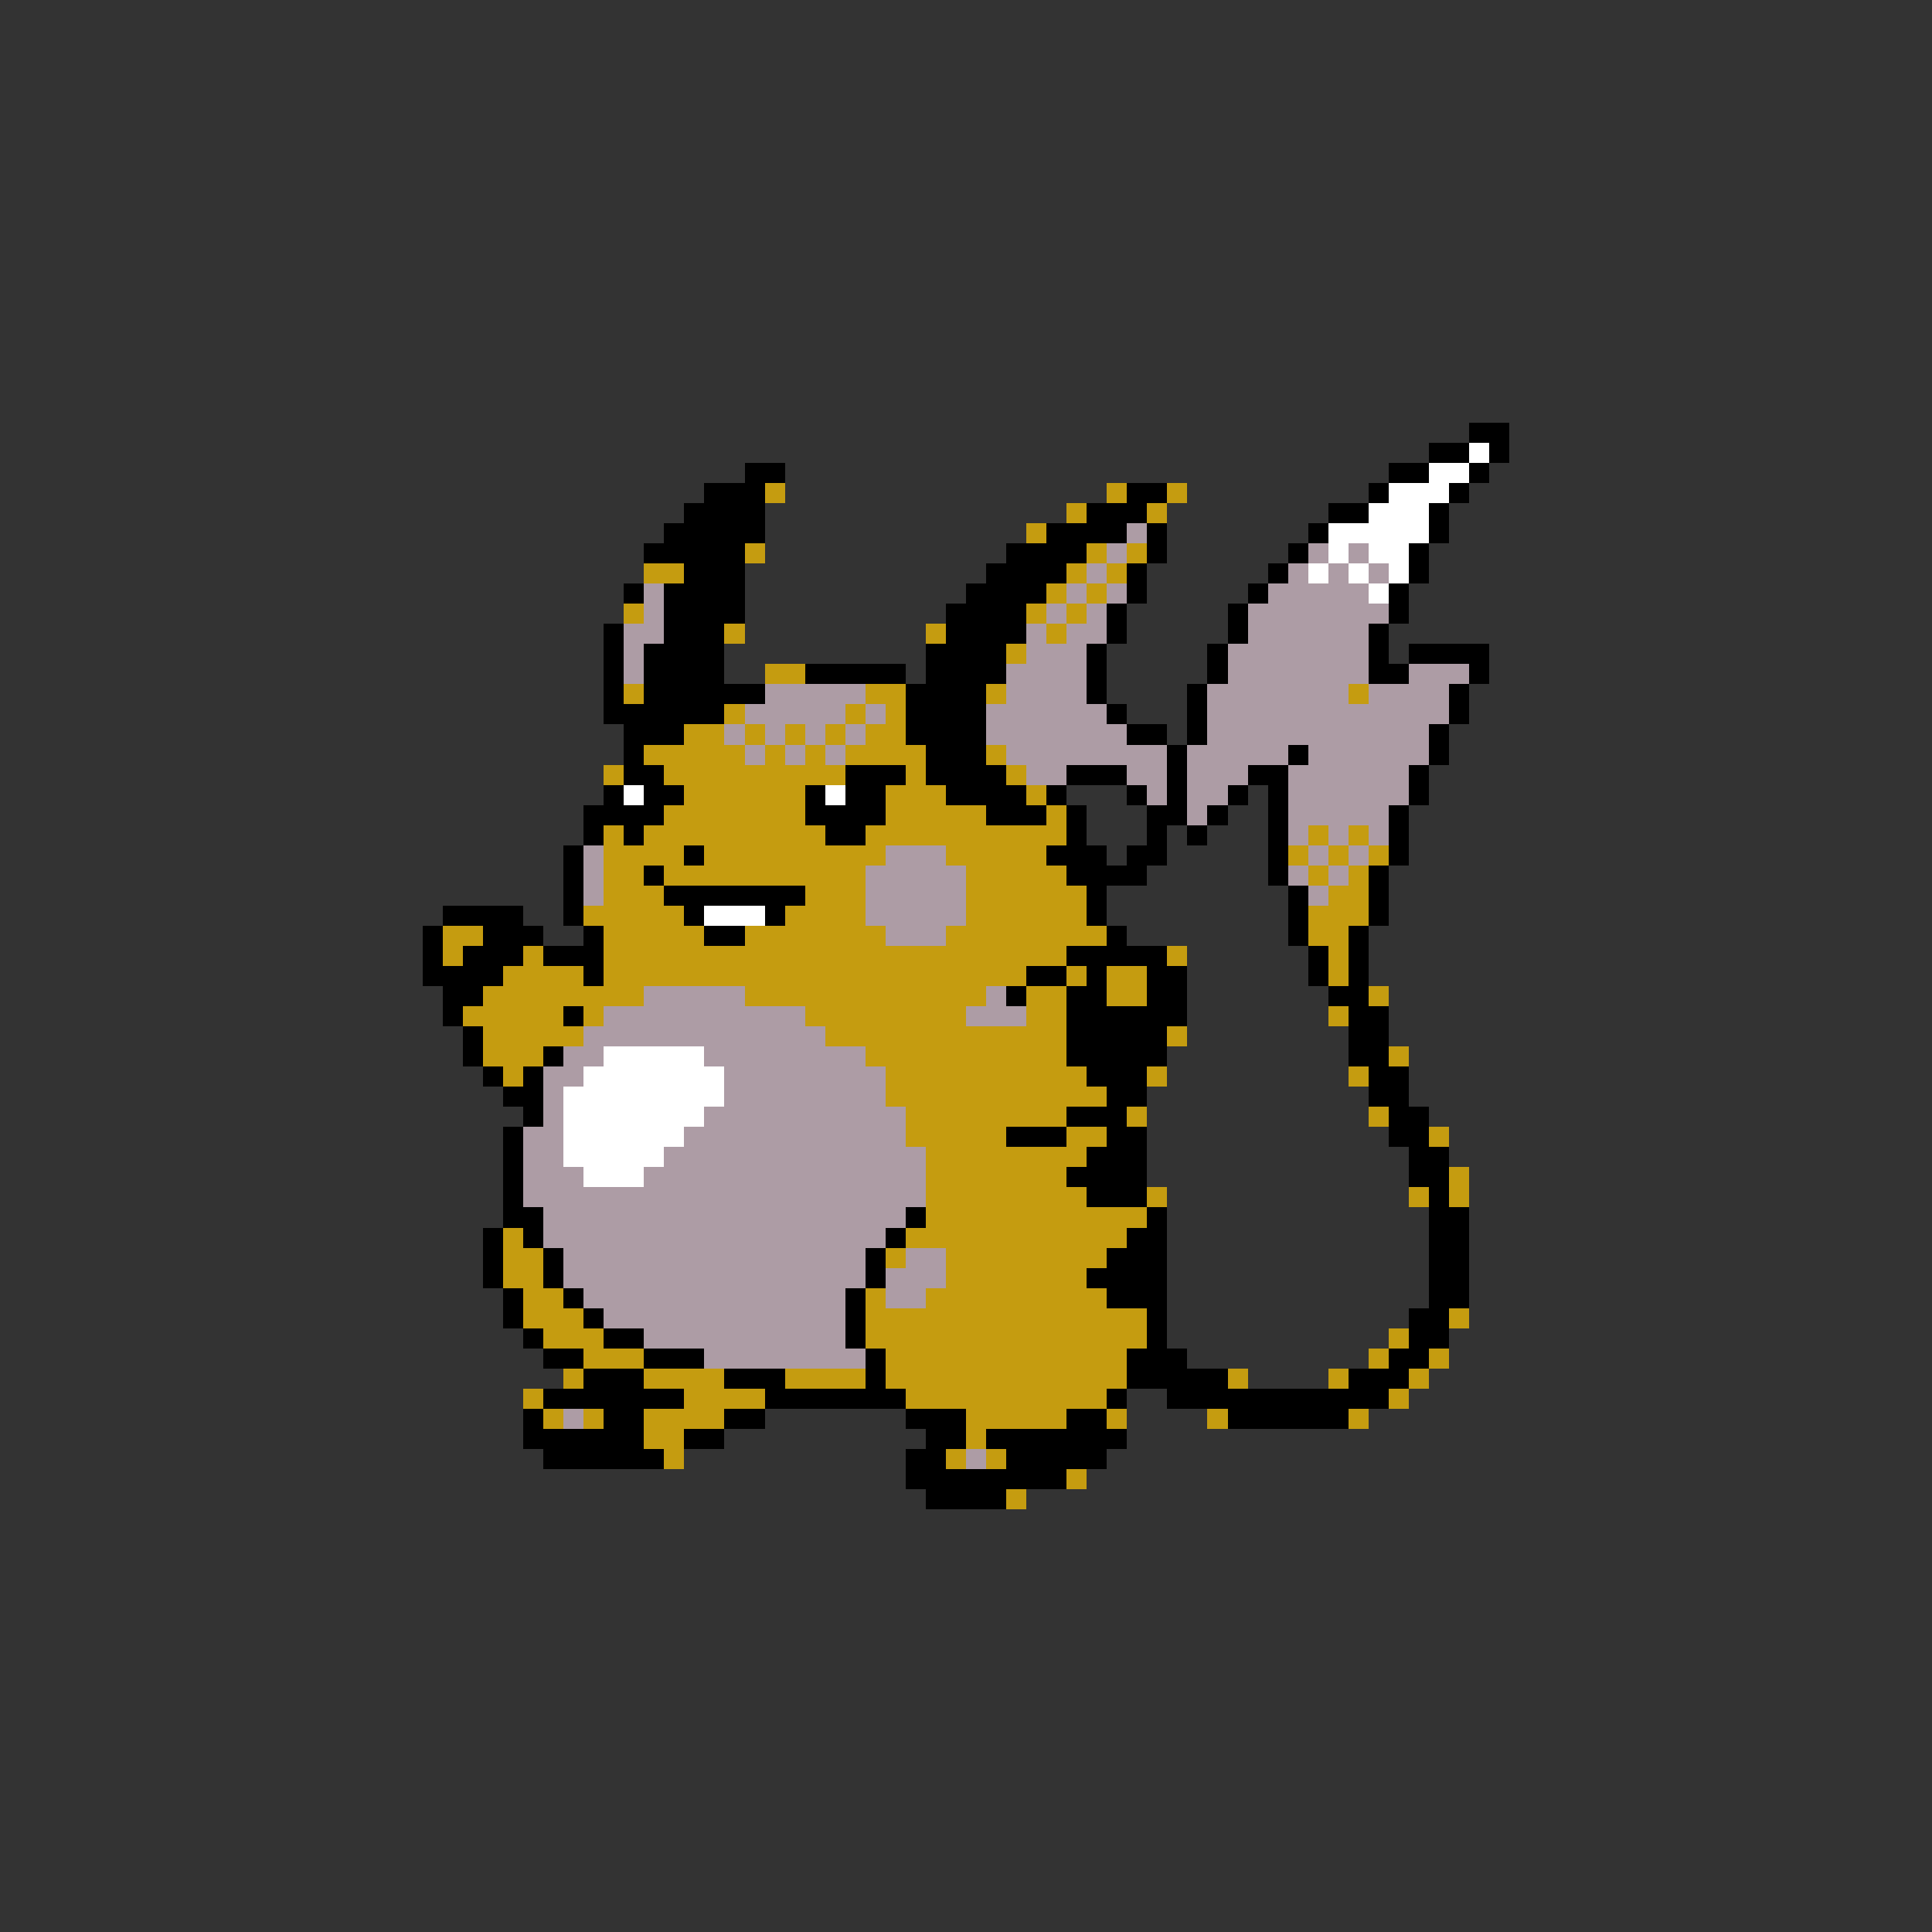 <svg xmlns="http://www.w3.org/2000/svg" viewBox="0 -0.5 96 96" shape-rendering="crispEdges">
<rect x="0" y="-0.5" width="96" height="96" fill="#333333" stroke="none"/>
<path stroke="#000000" d="M73 21h2M71 22h2M74 22h1M37 23h2M69 23h2M73 23h1M35 24h3M56 24h2M68 24h1M72 24h1M34 25h4M54 25h3M66 25h2M71 25h1M33 26h5M52 26h4M57 26h1M65 26h1M71 26h1M32 27h5M50 27h4M57 27h1M64 27h1M70 27h1M34 28h3M49 28h4M56 28h1M63 28h1M70 28h1M31 29h1M33 29h4M48 29h4M56 29h1M62 29h1M69 29h1M33 30h4M47 30h4M55 30h1M61 30h1M69 30h1M30 31h1M33 31h3M47 31h4M55 31h1M61 31h1M68 31h1M30 32h1M32 32h4M46 32h4M54 32h1M60 32h1M68 32h1M70 32h4M30 33h1M32 33h4M40 33h5M46 33h4M54 33h1M60 33h1M68 33h2M73 33h1M30 34h1M32 34h6M45 34h4M54 34h1M59 34h1M72 34h1M30 35h6M45 35h4M55 35h1M59 35h1M72 35h1M31 36h3M45 36h4M56 36h2M59 36h1M71 36h1M31 37h1M46 37h3M58 37h1M64 37h1M71 37h1M31 38h2M42 38h3M46 38h4M53 38h3M58 38h1M62 38h2M70 38h1M30 39h1M32 39h2M40 39h1M42 39h2M47 39h4M52 39h1M56 39h1M58 39h1M61 39h1M63 39h1M70 39h1M29 40h4M40 40h4M49 40h3M53 40h1M57 40h2M60 40h1M63 40h1M69 40h1M29 41h1M31 41h1M41 41h2M53 41h1M57 41h1M59 41h1M63 41h1M69 41h1M28 42h1M34 42h1M52 42h3M56 42h2M63 42h1M69 42h1M28 43h1M32 43h1M53 43h4M63 43h1M68 43h1M28 44h1M33 44h7M54 44h1M64 44h1M68 44h1M22 45h4M28 45h1M34 45h1M38 45h1M54 45h1M64 45h1M68 45h1M21 46h1M24 46h3M29 46h1M35 46h2M55 46h1M64 46h1M67 46h1M21 47h1M23 47h3M27 47h3M53 47h5M65 47h1M67 47h1M21 48h4M29 48h1M51 48h2M54 48h1M57 48h2M65 48h1M67 48h1M22 49h2M50 49h1M53 49h2M57 49h2M66 49h2M22 50h1M28 50h1M53 50h6M67 50h2M23 51h1M53 51h5M67 51h2M23 52h1M27 52h1M53 52h5M67 52h2M24 53h1M26 53h1M54 53h3M68 53h2M25 54h2M55 54h2M68 54h2M26 55h1M53 55h3M69 55h2M25 56h1M50 56h3M55 56h2M69 56h2M25 57h1M54 57h3M70 57h2M25 58h1M53 58h4M70 58h2M25 59h1M54 59h3M71 59h1M25 60h2M45 60h1M57 60h1M71 60h2M24 61h1M26 61h1M44 61h1M56 61h2M71 61h2M24 62h1M27 62h1M43 62h1M55 62h3M71 62h2M24 63h1M27 63h1M43 63h1M54 63h4M71 63h2M25 64h1M28 64h1M42 64h1M55 64h3M71 64h2M25 65h1M29 65h1M42 65h1M57 65h1M70 65h2M26 66h1M30 66h2M42 66h1M57 66h1M70 66h2M27 67h2M32 67h3M43 67h1M56 67h3M69 67h2M29 68h3M36 68h3M43 68h1M56 68h5M67 68h3M27 69h7M38 69h7M55 69h1M58 69h11M26 70h1M30 70h2M36 70h2M45 70h3M53 70h2M61 70h6M26 71h6M34 71h2M46 71h2M49 71h7M27 72h6M45 72h2M50 72h5M45 73h8M46 74h4" />
<path stroke="#ffffff" d="M73 22h1M71 23h2M69 24h3M68 25h3M66 26h5M66 27h1M68 27h2M65 28h1M67 28h1M69 28h1M68 29h1M31 39h1M41 39h1M35 45h3M30 52h5M29 53h7M28 54h8M28 55h7M28 56h6M28 57h5M29 58h3" />
<path stroke="#c59c10" d="M38 24h1M55 24h1M58 24h1M53 25h1M57 25h1M51 26h1M37 27h1M54 27h1M56 27h1M32 28h2M53 28h1M55 28h1M52 29h1M54 29h1M31 30h1M51 30h1M53 30h1M36 31h1M46 31h1M52 31h1M50 32h1M38 33h2M31 34h1M43 34h2M49 34h1M67 34h1M36 35h1M42 35h1M44 35h1M34 36h2M37 36h1M39 36h1M41 36h1M43 36h2M32 37h5M38 37h1M40 37h1M42 37h4M49 37h1M30 38h1M33 38h9M45 38h1M50 38h1M34 39h6M44 39h3M51 39h1M33 40h7M44 40h5M52 40h1M30 41h1M32 41h9M43 41h10M65 41h1M67 41h1M30 42h4M35 42h9M47 42h5M64 42h1M66 42h1M68 42h1M30 43h2M33 43h10M48 43h5M65 43h1M67 43h1M30 44h3M40 44h3M48 44h6M66 44h2M29 45h5M39 45h4M48 45h6M65 45h3M22 46h2M30 46h5M37 46h7M47 46h8M65 46h2M22 47h1M26 47h1M30 47h23M58 47h1M66 47h1M25 48h4M30 48h21M53 48h1M55 48h2M66 48h1M24 49h8M37 49h12M51 49h2M55 49h2M68 49h1M23 50h5M29 50h1M40 50h8M51 50h2M66 50h1M24 51h5M41 51h12M58 51h1M24 52h3M43 52h10M69 52h1M25 53h1M44 53h10M57 53h1M67 53h1M44 54h11M45 55h8M56 55h1M68 55h1M45 56h5M53 56h2M71 56h1M46 57h8M46 58h7M72 58h1M46 59h8M57 59h1M70 59h1M72 59h1M46 60h11M25 61h1M45 61h11M25 62h2M44 62h1M47 62h8M25 63h2M47 63h7M26 64h2M43 64h1M46 64h9M26 65h3M43 65h14M72 65h1M27 66h3M43 66h14M69 66h1M29 67h3M44 67h12M68 67h1M71 67h1M28 68h1M32 68h4M39 68h4M44 68h12M61 68h1M66 68h1M70 68h1M26 69h1M34 69h4M45 69h10M69 69h1M27 70h1M29 70h1M32 70h4M48 70h5M55 70h1M60 70h1M67 70h1M32 71h2M48 71h1M33 72h1M47 72h1M49 72h1M53 73h1M50 74h1" />
<path stroke="#ad9ca5" d="M56 26h1M55 27h1M65 27h1M67 27h1M54 28h1M64 28h1M66 28h1M68 28h1M32 29h1M53 29h1M55 29h1M63 29h5M32 30h1M52 30h1M54 30h1M62 30h7M31 31h2M51 31h1M53 31h2M62 31h6M31 32h1M51 32h3M61 32h7M31 33h1M50 33h4M61 33h7M70 33h3M38 34h5M50 34h4M60 34h7M68 34h4M37 35h5M43 35h1M49 35h6M60 35h12M36 36h1M38 36h1M40 36h1M42 36h1M49 36h7M60 36h11M37 37h1M39 37h1M41 37h1M50 37h8M59 37h5M65 37h6M51 38h2M56 38h2M59 38h3M64 38h6M57 39h1M59 39h2M64 39h6M59 40h1M64 40h5M64 41h1M66 41h1M68 41h1M29 42h1M44 42h3M65 42h1M67 42h1M29 43h1M43 43h5M64 43h1M66 43h1M29 44h1M43 44h5M65 44h1M43 45h5M44 46h3M32 49h5M49 49h1M30 50h10M48 50h3M29 51h12M28 52h2M35 52h8M27 53h2M36 53h8M27 54h1M36 54h8M27 55h1M35 55h10M26 56h2M34 56h11M26 57h2M33 57h13M26 58h3M32 58h14M26 59h20M27 60h18M27 61h17M28 62h15M45 62h2M28 63h15M44 63h3M29 64h13M44 64h2M30 65h12M32 66h10M35 67h8M28 70h1M48 72h1" />
</svg>